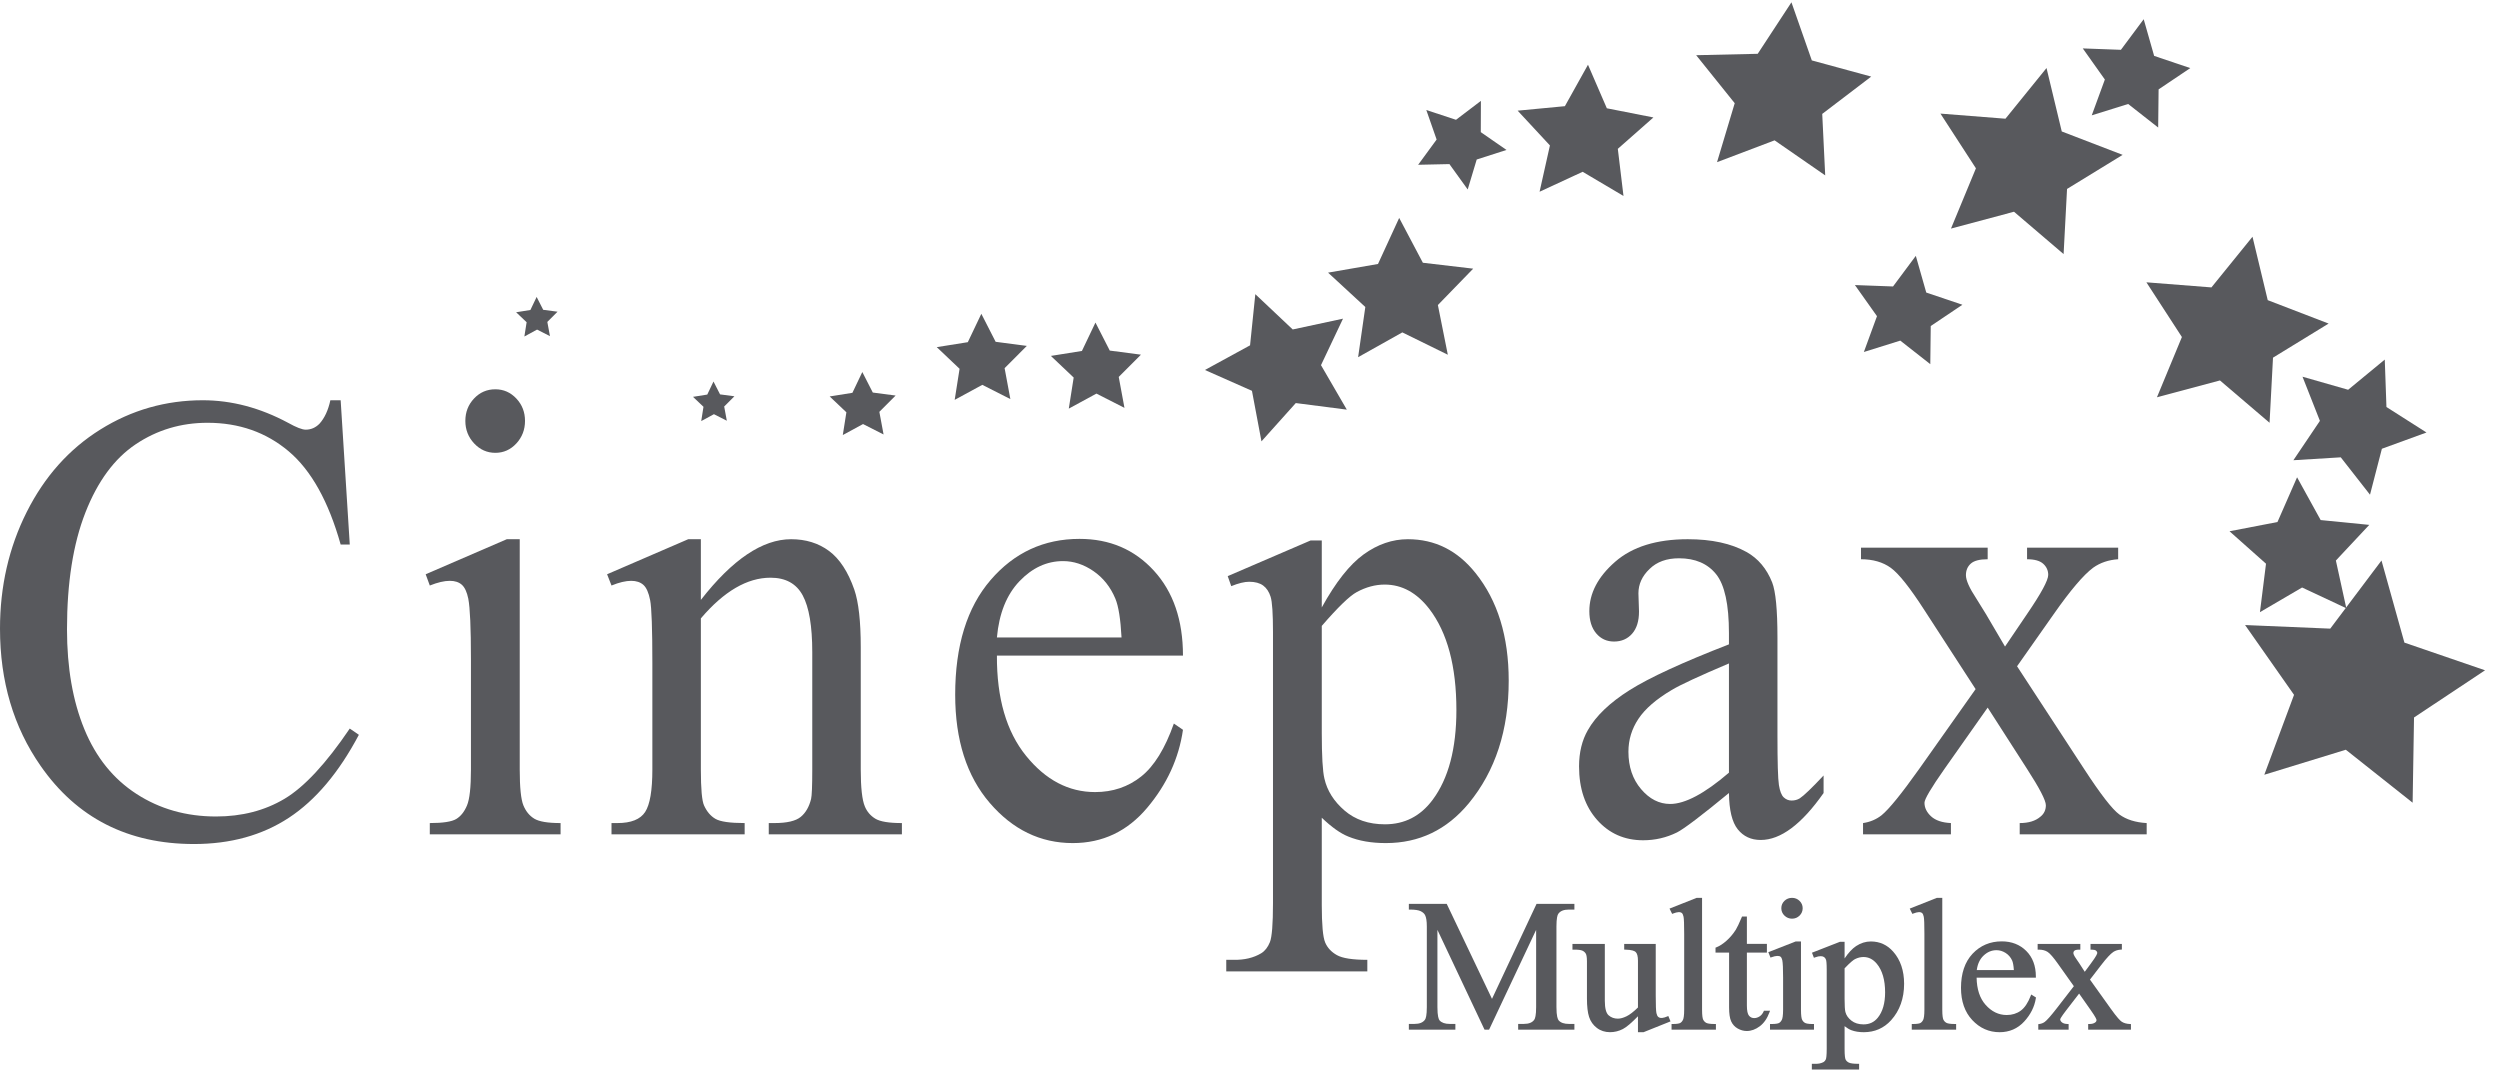 <svg width="159" height="69" viewBox="0 0 159 69" fill="none" xmlns="http://www.w3.org/2000/svg">
<path d="M21.666 25.456L22.245 34.632H21.666C20.893 31.885 19.79 29.908 18.357 28.7C16.924 27.493 15.204 26.889 13.197 26.889C11.515 26.889 9.994 27.343 8.636 28.252C7.278 29.161 6.209 30.611 5.43 32.601C4.651 34.592 4.261 37.067 4.261 40.026C4.261 42.467 4.629 44.584 5.365 46.375C6.1 48.167 7.206 49.54 8.683 50.495C10.159 51.451 11.845 51.929 13.739 51.929C15.384 51.929 16.836 51.554 18.095 50.804C19.353 50.054 20.737 48.565 22.245 46.336L22.824 46.734C21.553 49.136 20.07 50.894 18.376 52.008C16.68 53.123 14.668 53.68 12.337 53.68C8.137 53.68 4.885 52.022 2.579 48.704C0.859 46.236 -0 43.33 -0 39.986C-0 37.292 0.566 34.818 1.7 32.562C2.835 30.306 4.395 28.558 6.383 27.317C8.371 26.076 10.543 25.456 12.898 25.456C14.73 25.456 16.537 25.933 18.32 26.889C18.843 27.181 19.217 27.327 19.441 27.327C19.777 27.327 20.07 27.201 20.319 26.948C20.643 26.59 20.874 26.093 21.011 25.456H21.666Z" fill="#58595D"/>
<path d="M33.055 34.294V48.943C33.055 50.084 33.133 50.844 33.288 51.222C33.444 51.6 33.675 51.883 33.98 52.068C34.285 52.254 34.843 52.347 35.653 52.347V53.063H27.335V52.347C28.169 52.347 28.73 52.261 29.017 52.088C29.303 51.916 29.531 51.63 29.699 51.232C29.868 50.834 29.952 50.071 29.952 48.943V41.917C29.952 39.94 29.896 38.659 29.783 38.075C29.696 37.651 29.559 37.356 29.372 37.19C29.185 37.024 28.93 36.941 28.606 36.941C28.256 36.941 27.833 37.04 27.335 37.239L27.073 36.523L32.232 34.294H33.055ZM31.503 24.759C32.026 24.759 32.472 24.955 32.84 25.347C33.207 25.738 33.391 26.212 33.391 26.77C33.391 27.327 33.207 27.805 32.84 28.203C32.472 28.601 32.026 28.8 31.503 28.8C30.98 28.8 30.531 28.601 30.157 28.203C29.783 27.805 29.596 27.327 29.596 26.77C29.596 26.212 29.78 25.738 30.148 25.347C30.515 24.955 30.967 24.759 31.503 24.759Z" fill="#58595D"/>
<path d="M44.575 38.155C46.581 35.581 48.494 34.294 50.314 34.294C51.248 34.294 52.052 34.542 52.725 35.04C53.398 35.538 53.934 36.357 54.333 37.498C54.607 38.294 54.744 39.515 54.744 41.16V48.943C54.744 50.097 54.831 50.881 55.005 51.292C55.143 51.624 55.364 51.882 55.67 52.068C55.974 52.254 56.539 52.347 57.361 52.347V53.063H48.893V52.347H49.248C50.045 52.347 50.604 52.217 50.921 51.959C51.239 51.7 51.46 51.318 51.585 50.814C51.634 50.615 51.66 49.992 51.66 48.943V41.479C51.66 39.82 51.457 38.616 51.052 37.866C50.647 37.117 49.965 36.742 49.005 36.742C47.522 36.742 46.045 37.604 44.575 39.329V48.943C44.575 50.177 44.643 50.94 44.78 51.232C44.955 51.617 45.195 51.899 45.5 52.078C45.805 52.257 46.425 52.347 47.36 52.347V53.063H38.892V52.347H39.266C40.138 52.347 40.727 52.111 41.032 51.64C41.338 51.169 41.49 50.27 41.49 48.943V42.175C41.49 39.986 41.443 38.653 41.35 38.175C41.257 37.697 41.113 37.372 40.92 37.199C40.727 37.027 40.468 36.941 40.145 36.941C39.795 36.941 39.378 37.04 38.892 37.239L38.611 36.523L43.771 34.294H44.575V38.155Z" fill="#58595D"/>
<path d="M63.404 41.697C63.391 44.404 64.008 46.528 65.254 48.067C66.501 49.607 67.965 50.376 69.648 50.376C70.769 50.376 71.745 50.047 72.573 49.39C73.402 48.734 74.097 47.609 74.658 46.017L75.237 46.415C74.975 48.233 74.215 49.888 72.956 51.381C71.698 52.874 70.121 53.62 68.227 53.62C66.171 53.62 64.41 52.768 62.946 51.063C61.482 49.358 60.75 47.065 60.75 44.185C60.75 41.068 61.5 38.636 63.002 36.891C64.503 35.146 66.389 34.273 68.657 34.273C70.576 34.273 72.153 34.947 73.386 36.294C74.62 37.64 75.237 39.442 75.237 41.697H63.404ZM63.404 40.543H71.33C71.268 39.376 71.137 38.553 70.937 38.075C70.626 37.332 70.162 36.748 69.545 36.323C68.928 35.899 68.283 35.686 67.61 35.686C66.576 35.686 65.65 36.114 64.834 36.97C64.018 37.826 63.541 39.017 63.404 40.543Z" fill="#58595D"/>
<path d="M78.083 36.642L83.355 34.373H84.065V38.633C84.95 37.027 85.837 35.903 86.729 35.259C87.62 34.615 88.558 34.294 89.542 34.294C91.262 34.294 92.695 35.01 93.842 36.443C95.25 38.195 95.954 40.477 95.954 43.29C95.954 46.435 95.107 49.036 93.412 51.093C92.016 52.778 90.259 53.62 88.14 53.62C87.218 53.62 86.42 53.481 85.747 53.203C85.249 53.004 84.688 52.605 84.065 52.008V57.562C84.065 58.809 84.137 59.602 84.28 59.94C84.423 60.279 84.673 60.547 85.028 60.746C85.383 60.946 86.028 61.045 86.962 61.045V61.781H77.99V61.045H78.457C79.142 61.058 79.728 60.919 80.214 60.627C80.451 60.481 80.635 60.245 80.766 59.92C80.896 59.595 80.962 58.769 80.962 57.442V40.205C80.962 39.024 80.912 38.274 80.812 37.956C80.712 37.637 80.553 37.398 80.336 37.239C80.117 37.08 79.822 37 79.448 37C79.148 37 78.768 37.093 78.307 37.279L78.083 36.642ZM84.065 39.807V46.614C84.065 48.087 84.121 49.056 84.233 49.52C84.408 50.29 84.835 50.967 85.514 51.551C86.193 52.135 87.049 52.426 88.084 52.426C89.33 52.426 90.34 51.909 91.112 50.874C92.122 49.52 92.627 47.616 92.627 45.161C92.627 42.375 92.053 40.232 90.907 38.732C90.109 37.697 89.162 37.179 88.066 37.179C87.467 37.179 86.875 37.339 86.289 37.657C85.841 37.896 85.099 38.612 84.065 39.807Z" fill="#58595D"/>
<path d="M109.961 50.436C108.204 51.882 107.101 52.718 106.653 52.944C105.98 53.275 105.263 53.441 104.503 53.441C103.319 53.441 102.343 53.01 101.577 52.148C100.811 51.285 100.428 50.151 100.428 48.744C100.428 47.855 100.615 47.085 100.988 46.435C101.499 45.533 102.387 44.683 103.652 43.887C104.917 43.091 107.02 42.123 109.961 40.981V40.265C109.961 38.447 109.69 37.199 109.148 36.523C108.606 35.846 107.818 35.507 106.783 35.507C105.998 35.507 105.375 35.733 104.914 36.184C104.44 36.636 104.204 37.153 104.204 37.737L104.241 38.891C104.241 39.502 104.094 39.973 103.802 40.304C103.509 40.636 103.125 40.802 102.652 40.802C102.191 40.802 101.814 40.63 101.521 40.285C101.228 39.94 101.082 39.468 101.082 38.871C101.082 37.73 101.63 36.682 102.727 35.726C103.823 34.771 105.362 34.294 107.344 34.294C108.864 34.294 110.111 34.566 111.083 35.109C111.818 35.521 112.36 36.164 112.709 37.04C112.933 37.611 113.046 38.779 113.046 40.543V46.734C113.046 48.472 113.076 49.537 113.139 49.928C113.201 50.32 113.304 50.582 113.448 50.715C113.591 50.847 113.756 50.914 113.943 50.914C114.142 50.914 114.317 50.867 114.466 50.774C114.728 50.602 115.233 50.117 115.98 49.321V50.436C114.584 52.426 113.251 53.422 111.98 53.422C111.369 53.422 110.883 53.196 110.522 52.745C110.16 52.294 109.973 51.524 109.961 50.436ZM109.961 49.142V42.195C108.079 42.992 106.864 43.556 106.316 43.887C105.331 44.471 104.627 45.082 104.204 45.719C103.78 46.355 103.568 47.052 103.568 47.809C103.568 48.764 103.836 49.557 104.372 50.187C104.907 50.818 105.524 51.132 106.223 51.132C107.169 51.132 108.416 50.469 109.961 49.142Z" fill="#58595D"/>
<path d="M118.359 34.831H126.416V35.568C125.905 35.568 125.547 35.661 125.341 35.847C125.135 36.033 125.033 36.278 125.033 36.583C125.033 36.902 125.25 37.393 125.687 38.056C125.824 38.268 126.03 38.6 126.303 39.051L127.519 41.121L128.921 39.051C129.818 37.737 130.267 36.908 130.267 36.563C130.267 36.285 130.161 36.049 129.949 35.856C129.737 35.664 129.394 35.568 128.921 35.568V34.831H134.715V35.568C134.105 35.608 133.575 35.787 133.127 36.105C132.516 36.557 131.681 37.539 130.622 39.051L128.285 42.375L132.548 48.904C133.594 50.51 134.342 51.475 134.79 51.8C135.239 52.126 135.819 52.308 136.529 52.347V53.064H128.453V52.347C129.014 52.347 129.45 52.215 129.762 51.949C129.999 51.764 130.117 51.518 130.117 51.213C130.117 50.908 129.718 50.138 128.921 48.904L126.416 45.003L123.668 48.904C122.82 50.112 122.397 50.828 122.397 51.054C122.397 51.372 122.537 51.661 122.817 51.92C123.098 52.178 123.518 52.321 124.079 52.347V53.064H118.489V52.347C118.938 52.281 119.331 52.115 119.668 51.85C120.141 51.465 120.938 50.483 122.06 48.904L125.649 43.828L122.397 38.812C121.474 37.379 120.761 36.481 120.256 36.115C119.752 35.751 119.118 35.568 118.359 35.568V34.831Z" fill="#58595D"/>
<path d="M99.137 64.903C99.07 64.83 98.99 64.624 98.99 64.05V58.921C98.99 58.394 99.054 58.194 99.107 58.119C99.236 57.937 99.455 57.849 99.778 57.849H100.132V57.485H97.725L94.891 63.528L92.032 57.528L92.011 57.485H89.603V57.849H89.678C89.994 57.849 90.224 57.885 90.361 57.954C90.495 58.022 90.587 58.105 90.635 58.202C90.709 58.345 90.746 58.587 90.746 58.921V64.05C90.746 64.576 90.683 64.777 90.629 64.852C90.5 65.033 90.282 65.121 89.964 65.121H89.603V65.485H92.562V65.121H92.202C91.907 65.121 91.692 65.048 91.561 64.903C91.497 64.832 91.42 64.625 91.42 64.05V59.139L94.395 65.442L94.416 65.485H94.707L97.698 59.139V64.05C97.698 64.576 97.634 64.777 97.58 64.853C97.455 65.034 97.237 65.121 96.915 65.121H96.555V65.485H100.132V65.121H99.778C99.484 65.121 99.268 65.048 99.137 64.903Z" fill="#58595D"/>
<path d="M106.035 64.647C105.801 64.747 105.602 64.789 105.465 64.675C105.413 64.633 105.374 64.55 105.348 64.431C105.32 64.301 105.305 63.927 105.305 63.321V60.033H103.299V60.395L103.372 60.397C103.792 60.405 103.96 60.483 104.028 60.547C104.125 60.638 104.174 60.825 104.174 61.103V64.076C103.893 64.351 103.648 64.539 103.445 64.637C103.24 64.736 103.056 64.786 102.897 64.786C102.664 64.786 102.471 64.716 102.307 64.573C102.148 64.433 102.067 64.125 102.067 63.656V60.033H100.008V60.398L100.083 60.397C100.352 60.395 100.544 60.415 100.642 60.462C100.738 60.507 100.808 60.57 100.857 60.654C100.891 60.713 100.93 60.844 100.93 61.138V63.506C100.93 64.005 100.975 64.398 101.065 64.675C101.156 64.959 101.322 65.194 101.558 65.374C101.794 65.556 102.077 65.647 102.397 65.647C102.682 65.647 102.956 65.58 103.212 65.448C103.444 65.328 103.76 65.061 104.174 64.635V65.647H104.531L106.245 64.96L106.104 64.618L106.035 64.647Z" fill="#58595D"/>
<path d="M108.516 65.053C108.427 65.004 108.362 64.935 108.318 64.841C108.288 64.774 108.251 64.611 108.251 64.212V57.103H107.909L106.181 57.787L106.349 58.124L106.412 58.099C106.685 57.993 106.861 57.984 106.966 58.069C107.013 58.108 107.05 58.19 107.074 58.307C107.101 58.439 107.114 58.805 107.114 59.396V64.212C107.114 64.605 107.076 64.775 107.043 64.848C106.999 64.948 106.937 65.019 106.861 65.062C106.806 65.092 106.679 65.127 106.385 65.127H106.311V65.486H109.132V65.127H109.057C108.723 65.127 108.578 65.087 108.516 65.053Z" fill="#58595D"/>
<path d="M112.186 64.282L112.167 64.327C112.105 64.467 112.019 64.574 111.909 64.644C111.799 64.715 111.684 64.751 111.569 64.751C111.432 64.751 111.323 64.701 111.236 64.598C111.147 64.493 111.102 64.276 111.102 63.952V60.587H112.375V60.032H111.102V58.29H110.793L110.774 58.336C110.612 58.721 110.486 58.988 110.399 59.129C110.225 59.4 110.024 59.638 109.802 59.834C109.582 60.03 109.364 60.171 109.155 60.252L109.107 60.27V60.587H109.97V64.079C109.97 64.469 110.014 64.765 110.102 64.958C110.191 65.155 110.332 65.309 110.52 65.415C110.705 65.519 110.898 65.572 111.093 65.572C111.378 65.572 111.657 65.471 111.923 65.27C112.187 65.072 112.394 64.773 112.538 64.382L112.574 64.282H112.186Z" fill="#58595D"/>
<path d="M113.974 58.428C114.16 58.428 114.321 58.362 114.452 58.233C114.583 58.103 114.65 57.945 114.65 57.763C114.65 57.581 114.583 57.424 114.451 57.295C114.32 57.168 114.16 57.103 113.974 57.103C113.783 57.103 113.621 57.168 113.49 57.295C113.358 57.423 113.292 57.58 113.292 57.763C113.292 57.945 113.359 58.104 113.493 58.233C113.626 58.362 113.788 58.428 113.974 58.428Z" fill="#58595D"/>
<path d="M115.37 65.128H115.295C114.991 65.128 114.857 65.089 114.799 65.056C114.715 65.01 114.654 64.941 114.61 64.845C114.579 64.776 114.542 64.61 114.542 64.213V59.877H114.206L112.465 60.558L112.604 60.903L112.672 60.879C112.947 60.778 113.149 60.771 113.248 60.852C113.293 60.889 113.329 60.962 113.353 61.067C113.388 61.232 113.405 61.602 113.405 62.169V64.213C113.405 64.606 113.365 64.775 113.331 64.847C113.284 64.949 113.223 65.019 113.146 65.062C113.091 65.092 112.96 65.128 112.646 65.128H112.572V65.486H115.37V65.128Z" fill="#58595D"/>
<path d="M118.985 59.877C118.659 59.877 118.343 59.976 118.048 60.17C117.804 60.332 117.558 60.596 117.316 60.957V59.9H117.015L115.241 60.592L115.365 60.916L115.434 60.89C115.738 60.778 115.91 60.802 116.012 60.87C116.068 60.908 116.109 60.965 116.135 61.042C116.155 61.099 116.179 61.255 116.179 61.671V66.685C116.179 67.15 116.148 67.317 116.123 67.376C116.088 67.454 116.04 67.512 115.98 67.546C115.837 67.624 115.656 67.666 115.456 67.658H115.233V68.022H118.239V67.658H118.164C117.88 67.658 117.684 67.631 117.582 67.579C117.483 67.528 117.416 67.463 117.378 67.38C117.35 67.319 117.316 67.155 117.316 66.719V65.264C117.473 65.387 117.619 65.474 117.751 65.522C117.972 65.605 118.238 65.648 118.539 65.648C119.232 65.648 119.816 65.392 120.273 64.888C120.823 64.278 121.101 63.498 121.101 62.569C121.101 61.735 120.869 61.048 120.41 60.528C120.032 60.096 119.553 59.877 118.985 59.877ZM119.893 63.113C119.893 63.805 119.736 64.348 119.427 64.727C119.194 65.013 118.898 65.151 118.521 65.151C118.21 65.151 117.95 65.071 117.749 64.912C117.547 64.754 117.419 64.569 117.367 64.362C117.334 64.233 117.316 63.955 117.316 63.535V61.585C117.703 61.18 117.892 61.041 117.983 60.997C118.158 60.91 118.337 60.866 118.515 60.866C118.844 60.866 119.121 61.005 119.362 61.291C119.714 61.712 119.893 62.324 119.893 63.113Z" fill="#58595D"/>
<path d="M123.794 65.053C123.704 65.004 123.64 64.935 123.596 64.841C123.566 64.774 123.529 64.611 123.529 64.212V57.103H123.187L121.459 57.787L121.627 58.124L121.69 58.099C121.963 57.993 122.139 57.984 122.244 58.069C122.291 58.108 122.328 58.19 122.352 58.307C122.379 58.439 122.392 58.805 122.392 59.396V64.212C122.392 64.605 122.353 64.775 122.321 64.848C122.276 64.948 122.215 65.019 122.139 65.062C122.084 65.092 121.957 65.127 121.663 65.127H121.588V65.486H124.41V65.127H124.335C124.001 65.127 123.856 65.087 123.794 65.053Z" fill="#58595D"/>
<path d="M129.152 63.335C128.979 63.782 128.765 64.101 128.515 64.282C128.265 64.463 127.966 64.555 127.627 64.555C127.116 64.555 126.664 64.337 126.284 63.908C125.914 63.491 125.723 62.91 125.713 62.18H129.481V62.105C129.481 61.432 129.276 60.885 128.87 60.48C128.465 60.076 127.94 59.871 127.311 59.871C126.571 59.871 125.947 60.135 125.456 60.656C124.967 61.176 124.719 61.907 124.719 62.829C124.719 63.682 124.961 64.373 125.439 64.88C125.917 65.39 126.501 65.648 127.175 65.648C127.796 65.648 128.321 65.421 128.735 64.973C129.144 64.53 129.395 64.03 129.48 63.489L129.488 63.44L129.184 63.25L129.152 63.335ZM126.978 60.432C127.177 60.432 127.371 60.49 127.554 60.605C127.737 60.721 127.877 60.881 127.97 61.083C128.024 61.202 128.062 61.407 128.082 61.695H125.723C125.774 61.31 125.917 61.004 126.146 60.784C126.394 60.547 126.666 60.432 126.978 60.432Z" fill="#58595D"/>
<path d="M135.457 65.127C135.246 65.117 135.072 65.067 134.942 64.981C134.849 64.919 134.653 64.726 134.247 64.157L132.922 62.303L133.633 61.38C133.963 60.949 134.225 60.666 134.411 60.541C134.543 60.456 134.701 60.407 134.881 60.397L134.951 60.392V60.033H132.957V60.397H133.032C133.163 60.397 133.258 60.419 133.311 60.463C133.362 60.505 133.385 60.552 133.385 60.611C133.385 60.649 133.345 60.791 132.972 61.29L132.59 61.806L132.26 61.293C132.173 61.162 132.107 61.065 132.063 61.002C131.893 60.767 131.868 60.66 131.868 60.617C131.868 60.55 131.891 60.5 131.94 60.46C131.975 60.431 132.054 60.397 132.234 60.397H132.309V60.033H129.594V60.397H129.669C129.895 60.397 130.084 60.446 130.232 60.544C130.383 60.643 130.606 60.901 130.894 61.309L131.897 62.722L130.788 64.155C130.437 64.607 130.185 64.891 130.041 64.997C129.945 65.066 129.83 65.11 129.7 65.128L129.635 65.137V65.485H131.565V65.131L131.493 65.127C131.332 65.121 131.212 65.085 131.137 65.02C131.064 64.959 131.029 64.896 131.029 64.828C131.031 64.807 131.067 64.703 131.418 64.246L132.231 63.192L132.97 64.244C133.302 64.713 133.338 64.839 133.338 64.872C133.338 64.937 133.311 64.986 133.254 65.028C133.168 65.094 133.043 65.127 132.883 65.127H132.808V65.485H135.528V65.131L135.457 65.127Z" fill="#58595D"/>
<path d="M151.463 35.648L152.921 40.871L158.049 42.631L153.532 45.631L153.443 51.052L149.194 47.683L144.01 49.274L145.901 44.192L142.787 39.753L148.204 39.981L151.463 35.648Z" fill="#58595D"/>
<path d="M143.259 15.057L144.228 19.09L148.1 20.579L144.563 22.747L144.344 26.889L141.189 24.196L137.182 25.267L138.769 21.435L136.511 17.955L140.647 18.279L143.259 15.057Z" fill="#58595D"/>
<path d="M130.159 4.327L131.128 8.361L135 9.849L131.464 12.017L131.245 16.16L128.09 13.466L124.082 14.538L125.669 10.705L123.412 7.225L127.547 7.55L130.159 4.327Z" fill="#58595D"/>
<path d="M113.936 0.147L115.231 3.842L119.009 4.871L115.894 7.244L116.083 11.154L112.864 8.926L109.203 10.314L110.328 6.564L107.876 3.511L111.791 3.422L113.936 0.147Z" fill="#58595D"/>
<path d="M136.339 1.222L137.003 3.555L139.302 4.331L137.287 5.684L137.26 8.111L135.351 6.613L133.035 7.336L133.869 5.058L132.465 3.079L134.89 3.168L136.339 1.222Z" fill="#58595D"/>
<path d="M121.846 16.272L122.51 18.606L124.809 19.382L122.795 20.735L122.767 23.161L120.858 21.663L118.542 22.387L119.376 20.109L117.973 18.13L120.397 18.219L121.846 16.272Z" fill="#58595D"/>
<path d="M69.671 20.515L70.581 22.297L72.564 22.557L71.151 23.973L71.516 25.94L69.733 25.033L67.975 25.988L68.286 24.012L66.835 22.636L68.81 22.321L69.671 20.515Z" fill="#58595D"/>
<path d="M62.413 19.957L63.323 21.739L65.306 21.999L63.893 23.415L64.259 25.382L62.475 24.476L60.718 25.431L61.029 23.455L59.577 22.078L61.553 21.763L62.413 19.957Z" fill="#58595D"/>
<path d="M54.843 23.661L55.51 24.966L56.962 25.156L55.927 26.193L56.195 27.633L54.889 26.97L53.602 27.669L53.83 26.222L52.767 25.214L54.213 24.983L54.843 23.661Z" fill="#58595D"/>
<path d="M45.378 24.264L45.796 25.083L46.708 25.203L46.058 25.854L46.226 26.759L45.406 26.342L44.598 26.781L44.741 25.872L44.074 25.239L44.982 25.095L45.378 24.264Z" fill="#58595D"/>
<path d="M34.13 18.885L34.548 19.704L35.46 19.824L34.81 20.475L34.978 21.379L34.158 20.962L33.35 21.402L33.493 20.493L32.825 19.86L33.734 19.715L34.13 18.885Z" fill="#58595D"/>
<path d="M146.094 30.356L147.594 33.076L150.685 33.382L148.562 35.65L149.226 38.684L146.413 37.365L143.732 38.934L144.118 35.852L141.797 33.788L144.847 33.201L146.094 30.356Z" fill="#58595D"/>
<path d="M151.671 22.869L151.778 25.886L154.324 27.507L151.488 28.541L150.732 31.463L148.873 29.086L145.86 29.27L147.546 26.767L146.44 23.959L149.342 24.789L151.671 22.869Z" fill="#58595D"/>
<path d="M100.996 4.117L102.195 6.887L105.157 7.47L102.893 9.466L103.254 12.463L100.656 10.926L97.917 12.195L98.575 9.25L96.522 7.038L99.527 6.753L100.996 4.117Z" fill="#58595D"/>
<path d="M88.988 13.86L90.494 16.711L93.695 17.087L91.449 19.4L92.081 22.561L89.188 21.14L86.376 22.717L86.834 19.526L84.465 17.34L87.641 16.789L88.988 13.86Z" fill="#58595D"/>
<path d="M79.838 18.709L82.217 20.954L85.415 20.267L84.015 23.224L85.657 26.053L82.412 25.635L80.229 28.07L79.624 24.856L76.633 23.531L79.504 21.963L79.838 18.709Z" fill="#58595D"/>
<path d="M94.186 6.415L94.178 8.404L95.813 9.537L93.919 10.145L93.346 12.05L92.183 10.436L90.194 10.48L91.369 8.875L90.713 6.997L92.602 7.619L94.186 6.415Z" fill="#58595D"/>
</svg>
